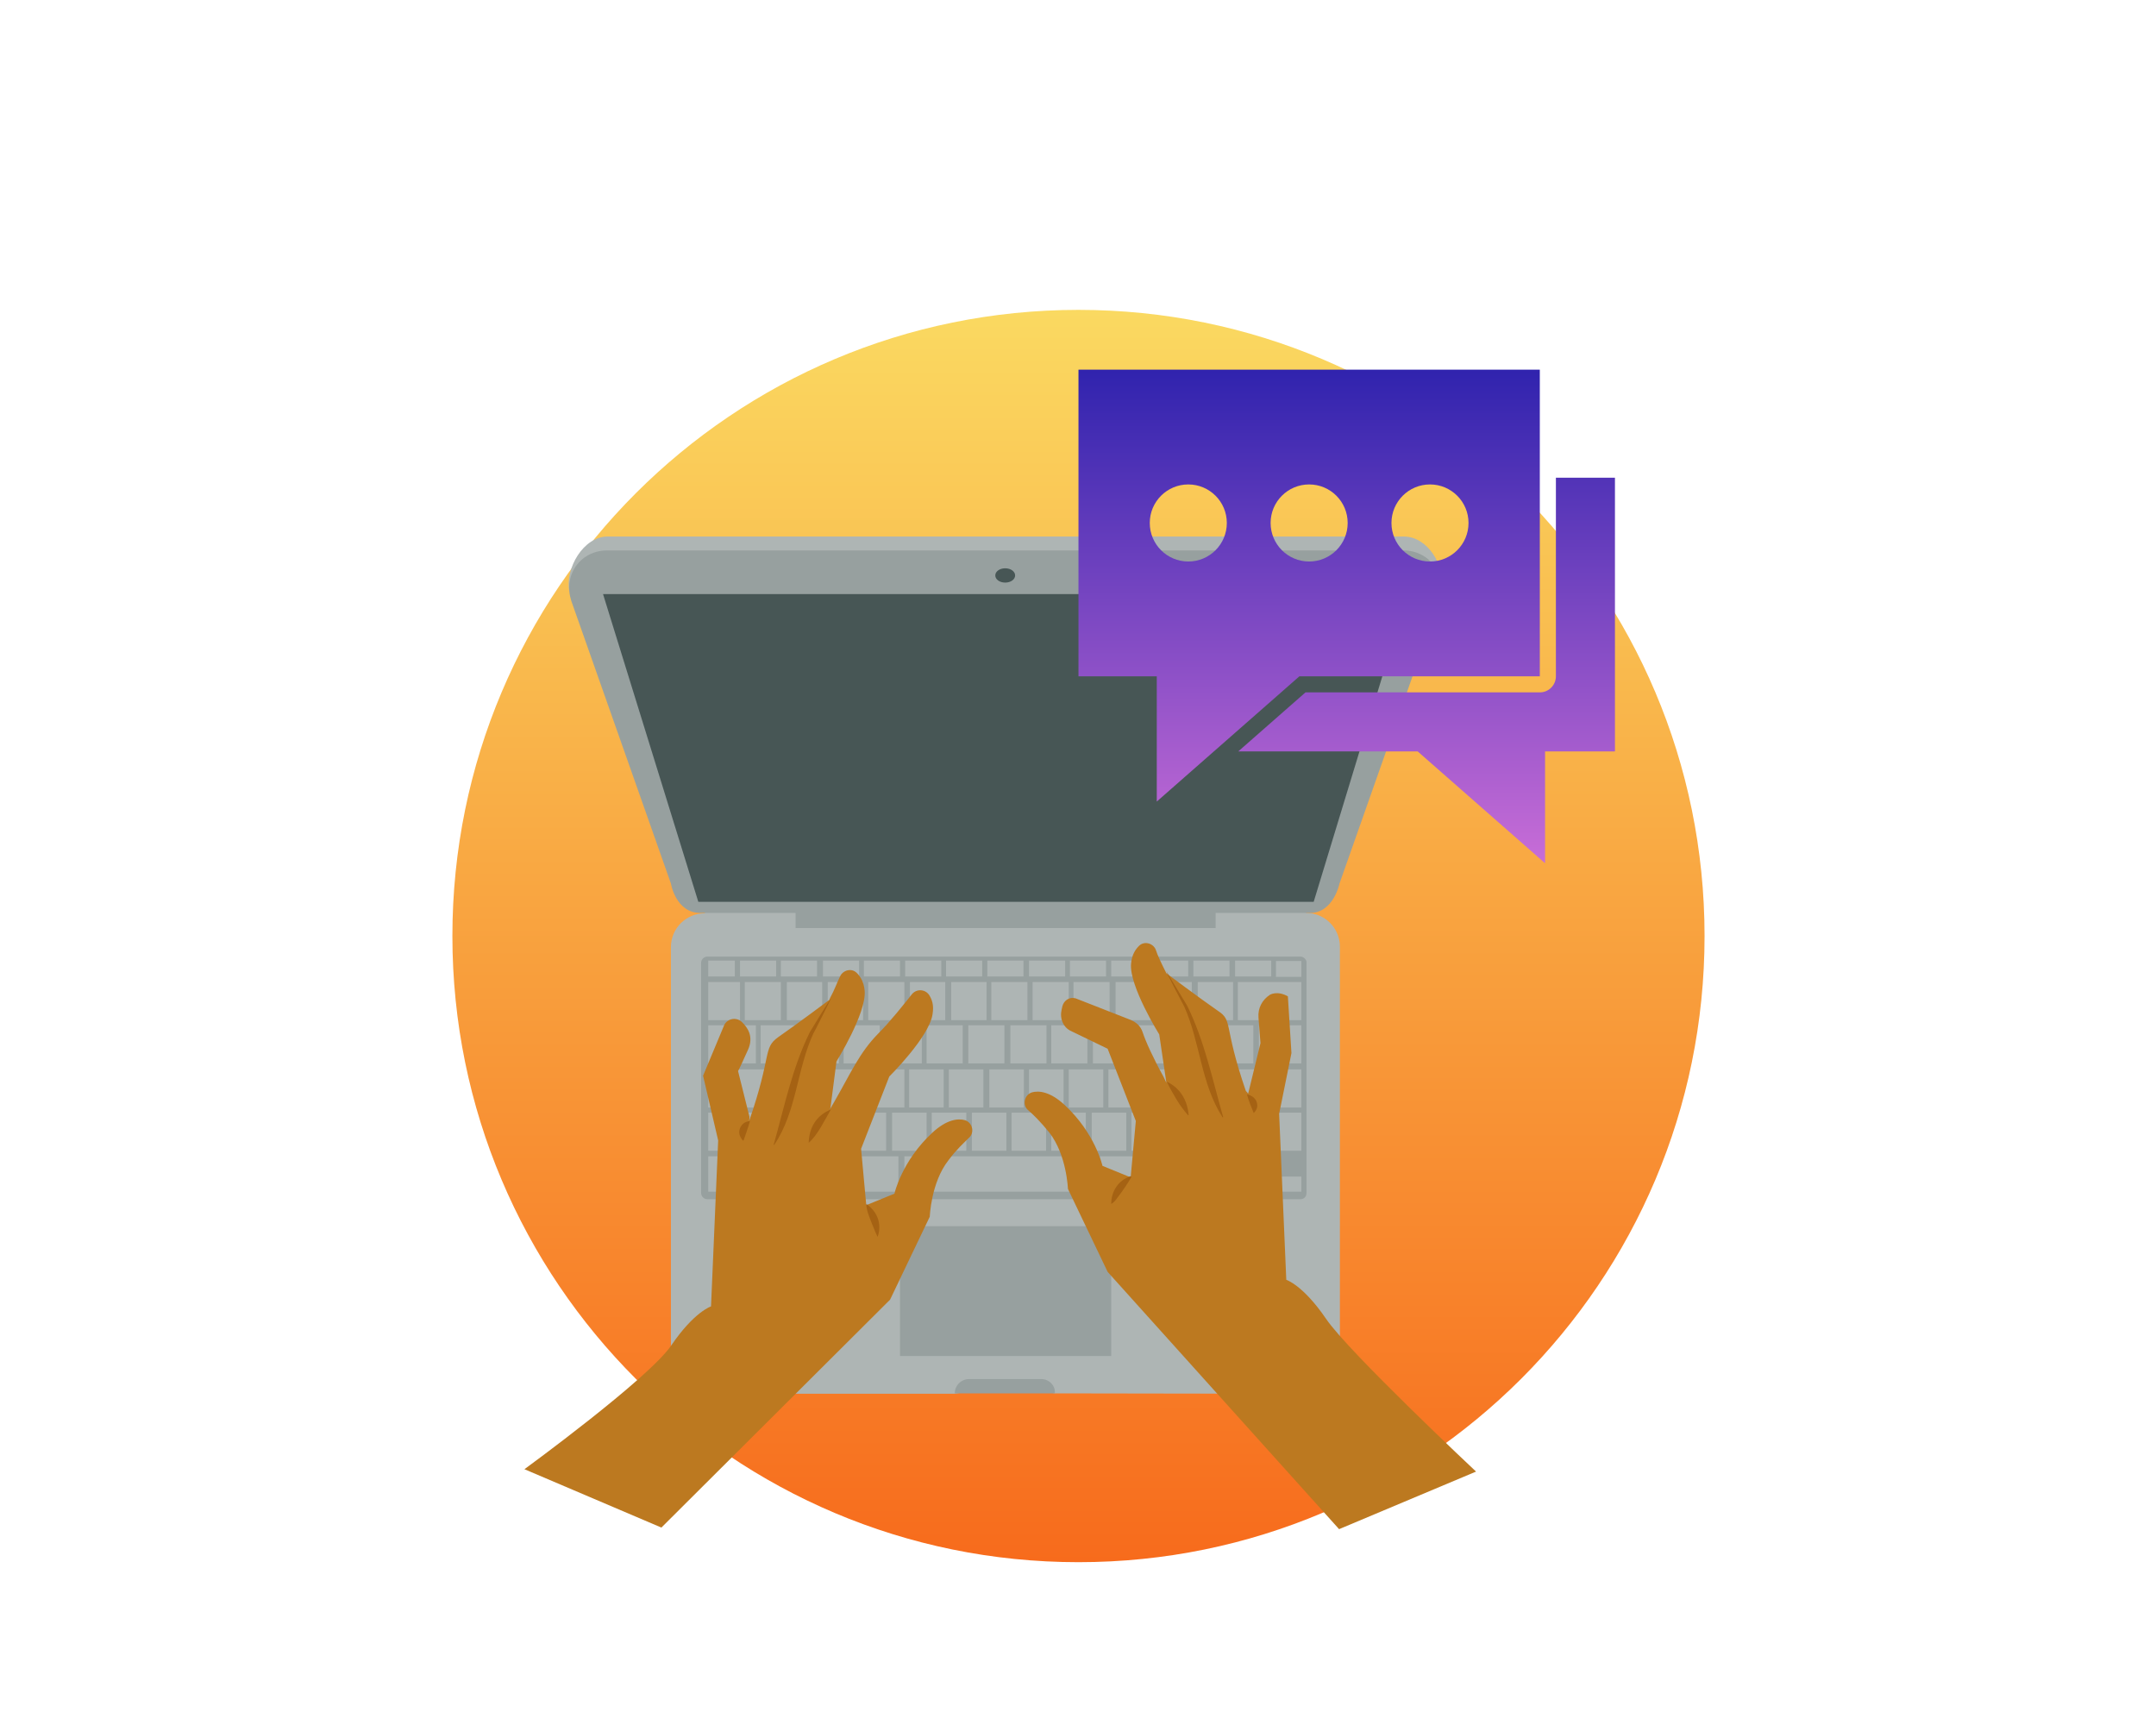 <?xml version="1.0" encoding="UTF-8" standalone="no" ?>
<!DOCTYPE svg PUBLIC "-//W3C//DTD SVG 1.1//EN" "http://www.w3.org/Graphics/SVG/1.1/DTD/svg11.dtd">
<svg xmlns="http://www.w3.org/2000/svg" xmlns:xlink="http://www.w3.org/1999/xlink" version="1.1" width="1280" height="1024" viewBox="0 0 1280 1024" xml:space="preserve">
<desc>Created with Fabric.js 5.3.0</desc>
<defs>
</defs>
<g transform="matrix(1 0 0 1 640 512)" id="background-logo"  >
<rect style="stroke: none; stroke-width: 0; stroke-dasharray: none; stroke-linecap: butt; stroke-dashoffset: 0; stroke-linejoin: miter; stroke-miterlimit: 4; fill: rgb(25,44,59); fill-opacity: 0; fill-rule: nonzero; opacity: 1;"  paint-order="stroke"  x="-640" y="-512" rx="0" ry="0" width="1280" height="1024" />
</g>
<g transform="matrix(3.717 0 0 3.717 640.281 555.647)" id="shape-68b36b6c-1e18-456a-9d3f-8de91959ed0f"  >
<g style=""  paint-order="stroke"   >
		<g transform="matrix(1 0 0 1 0 0)" id="Layer_1"  >
<linearGradient id="SVGID_848789" gradientUnits="userSpaceOnUse" gradientTransform="matrix(1 0 0 1 0 0)"  x1="0" y1="0" x2="0" y2="200">
<stop offset="0%" style="stop-color:rgb(250,217,97);stop-opacity: 1"/>
<stop offset="100%" style="stop-color:rgb(247,107,28);stop-opacity: 1"/>
</linearGradient>
<path style="stroke: none; stroke-width: 1; stroke-dasharray: none; stroke-linecap: butt; stroke-dashoffset: 0; stroke-linejoin: miter; stroke-miterlimit: 4; fill: url(#SVGID_848789); fill-rule: nonzero; opacity: 1;"  paint-order="stroke"  transform=" translate(-100, -100)" d="M 200 100 C 200 155.228 155.228 200 100 200 C 44.772 200 0 155.228 0 100 C 0 44.772 44.772 0 100 0 C 155.228 0 200 44.772 200 100 Z" stroke-linecap="round" />
</g>
</g>
</g>
<g transform="matrix(2.357 0 0 2.357 593.836 613.12)" id="shape-20c80d26-fc96-4dec-8e0c-09ad6e0f70f6"  >
<g style=""  paint-order="stroke"   >
		<g transform="matrix(1 0 0 1 1.253 -17.05)" id="Path-05"  >
<path style="stroke: none; stroke-width: 1; stroke-dasharray: none; stroke-linecap: butt; stroke-dashoffset: 0; stroke-linejoin: miter; stroke-miterlimit: 4; fill: rgb(174,181,180); fill-rule: nonzero; opacity: 1;"  paint-order="stroke"  transform=" translate(-121.103, -107.95)" d="M 230.9 13.1 C 230.2 8.7 199.4 82.7 194.5 82.7 L 196.9 94.8 C 201.6 94.8 205.4 98.6 205.4 103.3 L 205.4 207.5 C 205.4 212.2 201.6 215.9 196.9 215.9 L 133.6 215.8 L 121.9 213.5 L 108.4 215.9 L 45.4 215.9 C 40.7 215.9 36.9 212.1 36.9 207.4 L 36.9 103.4 C 36.9 98.7 40.7 94.9 45.4 94.9 L 52.3 83.1 C 47.4 83.1 12.2 9.5 11.3 13.8 C 10.2 8 14.9 0 20.9 0 L 221.5 0 C 227.5 0 232 7.3 230.9 13.1 z" stroke-linecap="round" />
</g>
		<g transform="matrix(1 0 0 1 1.275 -15.35)" id="Path-04"  >
<path style="stroke: none; stroke-width: 1; stroke-dasharray: none; stroke-linecap: butt; stroke-dashoffset: 0; stroke-linejoin: miter; stroke-miterlimit: 4; fill: rgb(151,160,159); fill-rule: nonzero; opacity: 1;"  paint-order="stroke"  transform=" translate(-121.125, -109.65)" d="M 195.5 105.8 L 46.1 105.8 C 45.2 105.8 44.5 106.5 44.5 107.4 L 44.5 165.3 C 44.5 166.2 45.2 166.9 46.1 166.9 L 195.5 166.9 C 196.4 166.9 197 166.2 197 165.3 L 197 107.2 C 197 106.6 196.3 105.8 195.5 105.8 z M 179 106.8 L 188.1 106.8 L 188.1 110.8 L 179 110.8 L 179 106.8 z M 183.6 132.7 L 174.5 132.7 L 174.5 123.1 L 183.6 123.1 L 183.6 132.7 z M 185.7 134.2 L 185.7 143.8 L 177 143.8 L 177 134.2 L 185.7 134.2 z M 67 134.2 L 75.7 134.2 L 75.7 143.8 L 67 143.8 L 67 134.2 z M 59.5 132.7 L 59.5 123.1 L 68.6 123.1 L 68.6 132.7 L 59.5 132.7 z M 70.1 132.7 L 70.1 123.1 L 79.2 123.1 L 79.2 132.7 L 70.1 132.7 z M 72.4 145.1 L 81.1 145.1 L 81.1 154.7 L 72.4 154.7 L 72.4 145.1 z M 77 143.8 L 77 134.2 L 85.7 134.2 L 85.7 143.8 L 77 143.8 z M 80.4 132.7 L 80.4 123.1 L 89.5 123.1 L 89.5 132.7 L 80.4 132.7 z M 87 134.2 L 95.7 134.2 L 95.7 143.8 L 87 143.8 L 87 134.2 z M 91 132.7 L 91 123.1 L 100.1 123.1 L 100.1 132.7 L 91 132.7 z M 92.6 145.1 L 101.3 145.1 L 101.3 154.7 L 92.6 154.7 L 92.6 145.1 z M 96.9 143.8 L 96.9 134.2 L 105.6 134.2 L 105.6 143.8 L 96.9 143.8 z M 101.3 132.7 L 101.3 123.1 L 110.4 123.1 L 110.4 132.7 L 101.3 132.7 z M 102.6 145.1 L 111.3 145.1 L 111.3 154.7 L 102.6 154.7 L 102.6 145.1 z M 106.9 143.8 L 106.9 134.2 L 115.6 134.2 L 115.6 143.8 L 106.9 143.8 z M 111.8 132.7 L 111.8 123.1 L 120.9 123.1 L 120.9 132.7 L 111.8 132.7 z M 112.7 145.1 L 121.4 145.1 L 121.4 154.7 L 112.7 154.7 L 112.7 145.1 z M 117.1 143.8 L 117.1 134.2 L 125.8 134.2 L 125.8 143.8 L 117.1 143.8 z M 122.4 132.7 L 122.4 123.1 L 131.5 123.1 L 131.5 132.7 L 122.4 132.7 z M 122.7 145.1 L 131.4 145.1 L 131.4 154.7 L 122.7 154.7 L 122.7 145.1 z M 127.1 143.8 L 127.1 134.2 L 135.8 134.2 L 135.8 143.8 L 127.1 143.8 z M 132.7 132.7 L 132.7 123.1 L 141.8 123.1 L 141.8 132.7 L 132.7 132.7 z M 132.7 145.1 L 141.4 145.1 L 141.4 154.7 L 132.7 154.7 L 132.7 145.1 z M 137.1 143.8 L 137.1 134.2 L 145.8 134.2 L 145.8 143.8 L 137.1 143.8 z M 143.2 132.7 L 143.2 123.1 L 152.3 123.1 L 152.3 132.7 L 143.2 132.7 z M 142.9 145.1 L 151.6 145.1 L 151.6 154.7 L 142.9 154.7 L 142.9 145.1 z M 147.1 143.8 L 147.1 134.2 L 155.8 134.2 L 155.8 143.8 L 147.1 143.8 z M 153.6 132.7 L 153.6 123.1 L 162.7 123.1 L 162.7 132.7 L 153.6 132.7 z M 152.9 145.1 L 161.6 145.1 L 161.6 154.7 L 152.9 154.7 L 152.9 145.1 z M 157 143.8 L 157 134.2 L 165.7 134.2 L 165.7 143.8 L 157 143.8 z M 164.1 132.7 L 164.1 123.1 L 173.2 123.1 L 173.2 132.7 L 164.1 132.7 z M 162.9 145.1 L 171.6 145.1 L 171.6 154.7 L 162.9 154.7 L 162.9 145.1 z M 167 143.8 L 167 134.2 L 175.7 134.2 L 175.7 143.8 L 167 143.8 z M 178.5 121.8 L 169.6 121.8 L 169.6 112.2 L 178.5 112.2 L 178.5 121.8 z M 168.5 106.8 L 177.6 106.8 L 177.6 110.8 L 168.5 110.8 L 168.5 106.8 z M 168.1 121.8 L 159 121.8 L 159 112.2 L 168.1 112.2 L 168.1 121.8 z M 158.1 106.8 L 167.2 106.8 L 167.2 110.8 L 158.1 110.8 L 158.1 106.8 z M 157.8 121.8 L 148.9 121.8 L 148.9 112.2 L 157.8 112.2 L 157.8 121.8 z M 147.8 106.8 L 156.9 106.8 L 156.9 110.8 L 147.8 110.8 L 147.8 106.8 z M 147.4 121.8 L 138.3 121.8 L 138.3 112.2 L 147.4 112.2 L 147.4 121.8 z M 137.4 106.8 L 146.5 106.8 L 146.5 110.8 L 137.4 110.8 L 137.4 106.8 z M 137.1 121.8 L 128 121.8 L 128 112.2 L 137.1 112.2 L 137.1 121.8 z M 127.1 106.8 L 136.2 106.8 L 136.2 110.8 L 127.1 110.8 L 127.1 106.8 z M 126.7 121.8 L 117.6 121.8 L 117.6 112.2 L 126.7 112.2 L 126.7 121.8 z M 116.6 106.8 L 125.7 106.8 L 125.7 110.8 L 116.6 110.8 L 116.6 106.8 z M 116.4 121.8 L 107.5 121.8 L 107.5 112.2 L 116.4 112.2 L 116.4 121.8 z M 106.2 106.8 L 115.3 106.8 L 115.3 110.8 L 106.2 110.8 L 106.2 106.8 z M 106 121.8 L 97.1 121.8 L 97.1 112.2 L 106 112.2 L 106 121.8 z M 95.9 106.8 L 105 106.8 L 105 110.8 L 95.9 110.8 C 95.9 110.7 95.9 106.8 95.9 106.8 z M 95.7 121.8 L 86.6 121.8 L 86.6 112.2 L 95.7 112.2 L 95.7 121.8 z M 85.5 106.8 L 94.6 106.8 L 94.6 110.8 L 85.5 110.8 L 85.5 106.8 z M 85.3 121.8 L 76.4 121.8 L 76.4 112.2 L 85.3 112.2 L 85.3 121.8 z M 75.2 106.8 L 84.3 106.8 L 84.3 110.8 L 75.2 110.8 L 75.2 106.8 z M 75 121.8 L 66.1 121.8 L 66.1 112.2 L 75 112.2 L 75 121.8 z M 64.6 106.8 L 73.7 106.8 L 73.7 110.8 L 64.6 110.8 L 64.6 106.8 z M 64.6 121.8 L 55.5 121.8 L 55.5 112.2 L 64.6 112.2 L 64.6 121.8 z M 54.3 106.8 L 63.4 106.8 L 63.4 110.8 L 54.3 110.8 C 54.3 110.8 54.3 106.8 54.3 106.8 z M 46.3 106.8 L 53 106.8 L 53 110.8 L 46.3 110.8 L 46.3 106.8 z M 46.3 112.2 L 54.3 112.2 L 54.3 121.8 L 46.3 121.8 L 46.3 112.2 z M 46.3 123.1 L 58.3 123.1 L 58.3 132.7 L 46.3 132.7 L 46.3 123.1 z M 46.3 134.2 L 65.7 134.2 L 65.7 143.8 L 46.3 143.8 L 46.3 134.2 z M 46.3 145.1 L 61 145.1 L 61 154.7 L 46.3 154.7 L 46.3 145.1 z M 58.3 165 L 46.3 165 L 46.3 156.1 L 58.3 156.1 L 58.3 165 z M 70.3 165 L 59.5 165 L 59.5 156.1 L 70.2 156.1 L 70.2 165 L 70.3 165 z M 71 154.7 L 62.3 154.7 L 62.3 145.1 L 71 145.1 L 71 154.7 z M 82.2 165 L 71.5 165 L 71.5 156.1 L 82.2 156.1 L 82.2 165 z M 82.4 145.1 L 91.1 145.1 L 91.1 154.7 L 82.4 154.7 L 82.4 145.1 z M 94.2 165 L 83.5 165 L 83.5 156.1 L 94.2 156.1 L 94.2 165 z M 143.6 165 L 95.7 165 L 95.7 156.1 L 143.6 156.1 L 143.6 165 z M 157 165 L 145 165 L 145 156.1 L 157 156.1 L 157 165 z M 167.6 165 L 158.3 165 L 158.3 156.1 L 167.6 156.1 L 167.6 165 z M 176.7 165 L 168.9 165 L 168.9 161.2 L 176.7 161.2 L 176.7 165 z M 185.7 165 L 178.1 165 L 178.1 161.2 L 185.7 161.2 L 185.7 165 z M 185.7 159.9 L 178.1 159.9 L 178.1 156.1 L 185.7 156.1 L 185.7 159.9 z M 195.7 165 L 187 165 L 187 161.2 L 195.7 161.2 L 195.7 165 z M 195.7 154.7 L 173 154.7 L 173 145.1 L 195.7 145.1 L 195.7 154.7 z M 195.7 143.8 L 187 143.8 L 187 134.2 L 195.7 134.2 L 195.7 143.8 z M 195.7 132.7 L 185 132.7 L 185 123.1 L 195.7 123.1 L 195.7 132.7 z M 195.7 121.8 L 179.7 121.8 L 179.7 112.2 L 195.7 112.2 L 195.7 121.8 z M 195.7 110.9 L 189.3 110.9 L 189.3 106.9 L 195.7 106.9 L 195.7 110.9 z M 230.4 16.2 L 205.3 87.4 C 205.3 87.4 203.8 94.8 197.9 94.8 L 174.1 94.8 L 174.1 98.6 L 68.3 98.6 L 68.3 94.8 L 44.3 94.8 C 38.1 94.8 36.9 87.4 36.9 87.4 L 11.8 16.2 C 11.3 14.6 11.1 12.9 11.4 11.3 C 12.1 6.9 15.9 3.5 20.8 3.5 L 221.4 3.5 C 226.3 3.5 230.1 6.9 230.8 11.3 C 231.1 12.9 231.1 14.5 230.4 16.2 z M 94.6 173.7 L 147.8 173.7 L 147.8 206.4 L 94.6 206.4 L 94.6 173.7 z M 130.2 212.2 L 112 212.2 C 110 212.2 108.4 213.8 108.4 215.8 L 108.4 215.8 L 133.6 215.8 L 133.6 215.8 C 133.8 213.9 132.2 212.2 130.2 212.2 z" stroke-linecap="round" />
</g>
		<g transform="matrix(1 0 0 1 1.25 -75)" id="Path-03"  >
<path style="stroke: none; stroke-width: 1; stroke-dasharray: none; stroke-linecap: butt; stroke-dashoffset: 0; stroke-linejoin: miter; stroke-miterlimit: 4; fill: rgb(71,86,85); fill-rule: nonzero; opacity: 1;"  paint-order="stroke"  transform=" translate(-121.1, -50)" d="M 198.8 92 L 43.8 92 L 19.8 14.5 L 222.4 14.5 L 198.8 92 z M 121.1 8 C 122.5 8 123.6 8.8 123.6 9.8 C 123.6 10.8 122.5 11.6 121.1 11.6 C 119.7 11.6 118.6 10.8 118.6 9.8 C 118.6 8.8 119.7 8 121.1 8 z" stroke-linecap="round" />
</g>
		<g transform="matrix(1 0 0 1 0 51.196)" id="Path-02"  >
<path style="stroke: none; stroke-width: 1; stroke-dasharray: none; stroke-linecap: butt; stroke-dashoffset: 0; stroke-linejoin: miter; stroke-miterlimit: 4; fill: rgb(188,121,32); fill-rule: nonzero; opacity: 1;"  paint-order="stroke"  transform=" translate(-119.85, -176.196)" d="M 56.6 147.2 C 62.4 130.5 60 128.9 63.9 126.1 C 68.1 123.2 76.8 116.7 76.8 116.7 L 77 116.2 C 78.1 114.2 78.8 112.2 79.5 110.8 C 80.2 109.2 82.4 108.6 83.7 109.9 C 84.6 110.8 85.5 112.1 85.7 114.4 C 86.2 120 78.6 132.2 78.6 132.2 L 77.1 143.8 L 76.9 144.3 C 77.3 143.8 77.4 143.4 77.8 142.8 C 82.3 135 84.3 130.1 89.1 125.2 C 92.2 122.1 95.5 117.9 97.5 115.4 C 98.6 113.9 100.8 113.9 101.9 115.4 C 102.6 116.5 103.2 117.9 102.8 120.3 C 102 126 91.9 136 91.9 136 L 84.8 154.2 L 86.1 168.4 L 93.2 165.5 C 93.2 165.5 95 157.3 102.8 150.1 C 106.4 146.8 109.2 146.5 111 147 C 113 147.7 113.4 150.3 111.9 151.5 C 110.6 152.8 108.8 154.4 106.8 157.1 C 102.4 162.7 102.1 171.3 102.1 171.3 L 92.1 192.2 L 34.5 249.6 L 0 234.9 C 0 234.9 31.4 212 37 203.7 C 42.8 195.2 47 193.9 47 193.9 L 48.8 152.1 L 45 135.8 L 50.3 123.1 C 51 121.5 53.2 120.9 54.7 122.2 C 56.3 123.7 57.8 126 56.3 129.3 C 53.6 135.3 53.8 134.6 53.8 134.6 L 56.7 146.2 L 56.6 147.2 z M 181.7 139.6 C 175.9 122.7 178.6 122 174.6 119.4 C 170.4 116.5 161.7 110 161.7 110 L 161.5 109.6 C 160.6 107.8 159.5 105.6 159 104 C 158.3 102.4 156.1 101.8 154.8 103.1 C 153.9 104 153 105.3 152.8 107.6 C 152.3 113.2 159.9 125.4 159.9 125.4 L 161.7 137.6 L 161 136.1 C 158.3 131.2 156.5 127.2 155.7 124.8 C 155.2 123.3 154.1 122.3 152.6 121.7 L 138.8 116.3 C 137.3 115.9 135.9 116.8 135.5 118.3 L 135.3 119.2 C 134.8 121.4 135.7 123.7 137.8 124.6 L 146.9 129 L 154 147.2 L 152.7 161.4 L 145.6 158.5 C 145.6 158.5 143.8 150.3 136 143.1 C 132.4 139.8 129.6 139.5 127.8 140 C 125.8 140.7 125.4 143.3 126.9 144.5 C 128.2 145.6 130 147.4 132.2 150.1 C 136.6 155.7 136.9 164.3 136.9 164.3 L 146.9 185.2 L 205.2 250 L 239.7 235.5 C 239.7 235.5 207.6 205.4 201.9 197 C 196.1 188.5 191.9 187.2 191.9 187.2 L 190.1 145.4 L 193.2 130.1 L 192.3 115.8 C 189.6 114.3 187.8 115.4 187.8 115.4 C 185.8 116.7 184.7 118.8 184.9 121.2 L 185.4 127.6 L 182.3 140.3 L 181.7 139.6 z" stroke-linecap="round" />
</g>
		<g transform="matrix(1 0 0 1 -0.5 17.956)" id="Path-01"  >
<path style="stroke: none; stroke-width: 1; stroke-dasharray: none; stroke-linecap: butt; stroke-dashoffset: 0; stroke-linejoin: miter; stroke-miterlimit: 4; fill: rgb(165,98,19); fill-rule: nonzero; opacity: 1;"  paint-order="stroke"  transform=" translate(-119.35, -142.956)" d="M 77.2 144.3 C 75.6 147 73.9 150.7 71.6 152.7 C 71.7 148.9 73.5 145.8 77.2 144.3 C 77 144.2 77.2 144.2 77.2 144.3 L 77.2 144.3 z M 77.2 116.4 C 77.2 116.2 77.2 116.2 77.2 116.4 C 77 116.4 71.9 124.8 71.9 124.8 C 67.5 133.7 65.5 143.5 62.8 153.1 C 62.8 153.3 63 153.3 63 153.1 C 68.6 144.7 68.6 134.2 72.8 125.1 C 72.8 125.3 77.2 116.4 77.2 116.4 L 77.2 116.4 z M 56.8 147.2 L 56.8 147.2 C 55.5 147.4 54.8 147.9 54.3 149 C 53.9 150.1 54.1 151 55 152.1 L 55.2 152.1 C 55.6 150.9 56.5 148.5 56.8 147.2 L 56.8 147.2 z M 161.8 109.7 C 161.8 109.5 161.6 109.7 161.8 109.7 C 161.6 109.7 166.2 118.4 166.2 118.4 C 170.2 127.3 170.4 137.8 175.8 146.2 C 175.8 146.4 176 146.2 176 146.2 C 173.3 136.8 171.3 127 166.9 118.1 L 161.8 109.7 L 161.8 109.7 z M 183.7 145.2 L 183.7 145.2 C 184.6 144.3 184.8 143.4 184.4 142.3 C 184 141.4 183.3 140.8 182 140.5 C 182 140.5 181.8 140.5 182 140.5 C 182.3 141.8 183.2 144 183.7 145.2 L 183.7 145.2 z M 161.8 137.3 C 161.8 137.3 161.6 137.3 161.8 137.3 C 162.5 138.8 163.3 140.2 164.2 141.7 C 165.1 143.2 166 144.4 167.1 145.7 L 167.3 145.7 C 167 142 165.2 138.9 161.8 137.3 L 161.8 137.3 z M 86.1 168.1 L 86.1 168.1 C 86.1 168.8 86.3 169.6 86.5 170.3 C 86.9 171.6 88.3 175 88.9 176.3 L 89 176.3 C 90.1 173 88.8 169.9 86.1 168.1 L 86.1 168.1 z M 147.8 168.1 L 147.8 168.1 C 148.5 167.7 148.9 167.2 149.3 166.6 C 150.2 165.5 152.2 162.6 152.9 161.3 L 152.7 161.1 C 149.6 162.1 147.8 164.9 147.8 168.1 L 147.8 168.1 z" stroke-linecap="round" />
</g>
</g>
</g>
<g transform="matrix(1.274 0 0 1.274 799.533 365.945)" id="shape-776754ad-7c2a-4b4f-8fb8-6ecaacc59553"  >
<g style=""  paint-order="stroke"   >
		<g transform="matrix(1 0 0 1 0 0)" id="path-01"  >
<linearGradient id="SVGID_848792" gradientUnits="userSpaceOnUse" gradientTransform="matrix(1 0 0 1 0 0)"  x1="0" y1="0" x2="0" y2="230">
<stop offset="0%" style="stop-color:rgb(48,35,174);stop-opacity: 1"/>
<stop offset="100%" style="stop-color:rgb(200,109,215);stop-opacity: 1"/>
</linearGradient>
<path style="stroke: none; stroke-width: 0; stroke-dasharray: none; stroke-linecap: butt; stroke-dashoffset: 0; stroke-linejoin: miter; stroke-miterlimit: 4; fill: url(#SVGID_848792); fill-rule: nonzero; opacity: 1;"  paint-order="stroke"  transform=" translate(-125, -114.994)" d="M 222.483 50.353 L 250 50.353 L 250 177.887 L 217.43 177.887 L 217.43 229.987 L 158.089 177.887 L 74.447 177.887 L 105.788 150.37 L 214.983 150.37 C 219.124 150.37 222.483 147.012 222.483 142.87 L 222.483 50.353 Z M 36.487 201.235 L 36.487 142.87 L 0 142.87 L 0 0 L 214.983 0 L 214.983 142.87 L 102.963 142.87 L 36.487 201.235 Z M 125.448 71.435 C 125.448 61.518 117.409 53.478 107.491 53.478 C 97.574 53.478 89.535 61.518 89.535 71.435 C 89.535 81.352 97.574 89.391 107.491 89.391 C 117.409 89.391 125.448 81.352 125.448 71.435 Z M 181.763 71.435 C 181.763 61.518 173.724 53.478 163.806 53.478 C 153.889 53.478 145.85 61.518 145.85 71.435 C 145.85 81.352 153.889 89.391 163.806 89.391 C 173.724 89.391 181.763 81.352 181.763 71.435 Z M 51.176 89.391 C 61.094 89.391 69.133 81.352 69.133 71.435 C 69.133 61.518 61.094 53.478 51.176 53.478 C 41.259 53.478 33.22 61.518 33.22 71.435 C 33.22 81.352 41.259 89.391 51.176 89.391 Z" stroke-linecap="round" />
</g>
</g>
</g>
</svg>